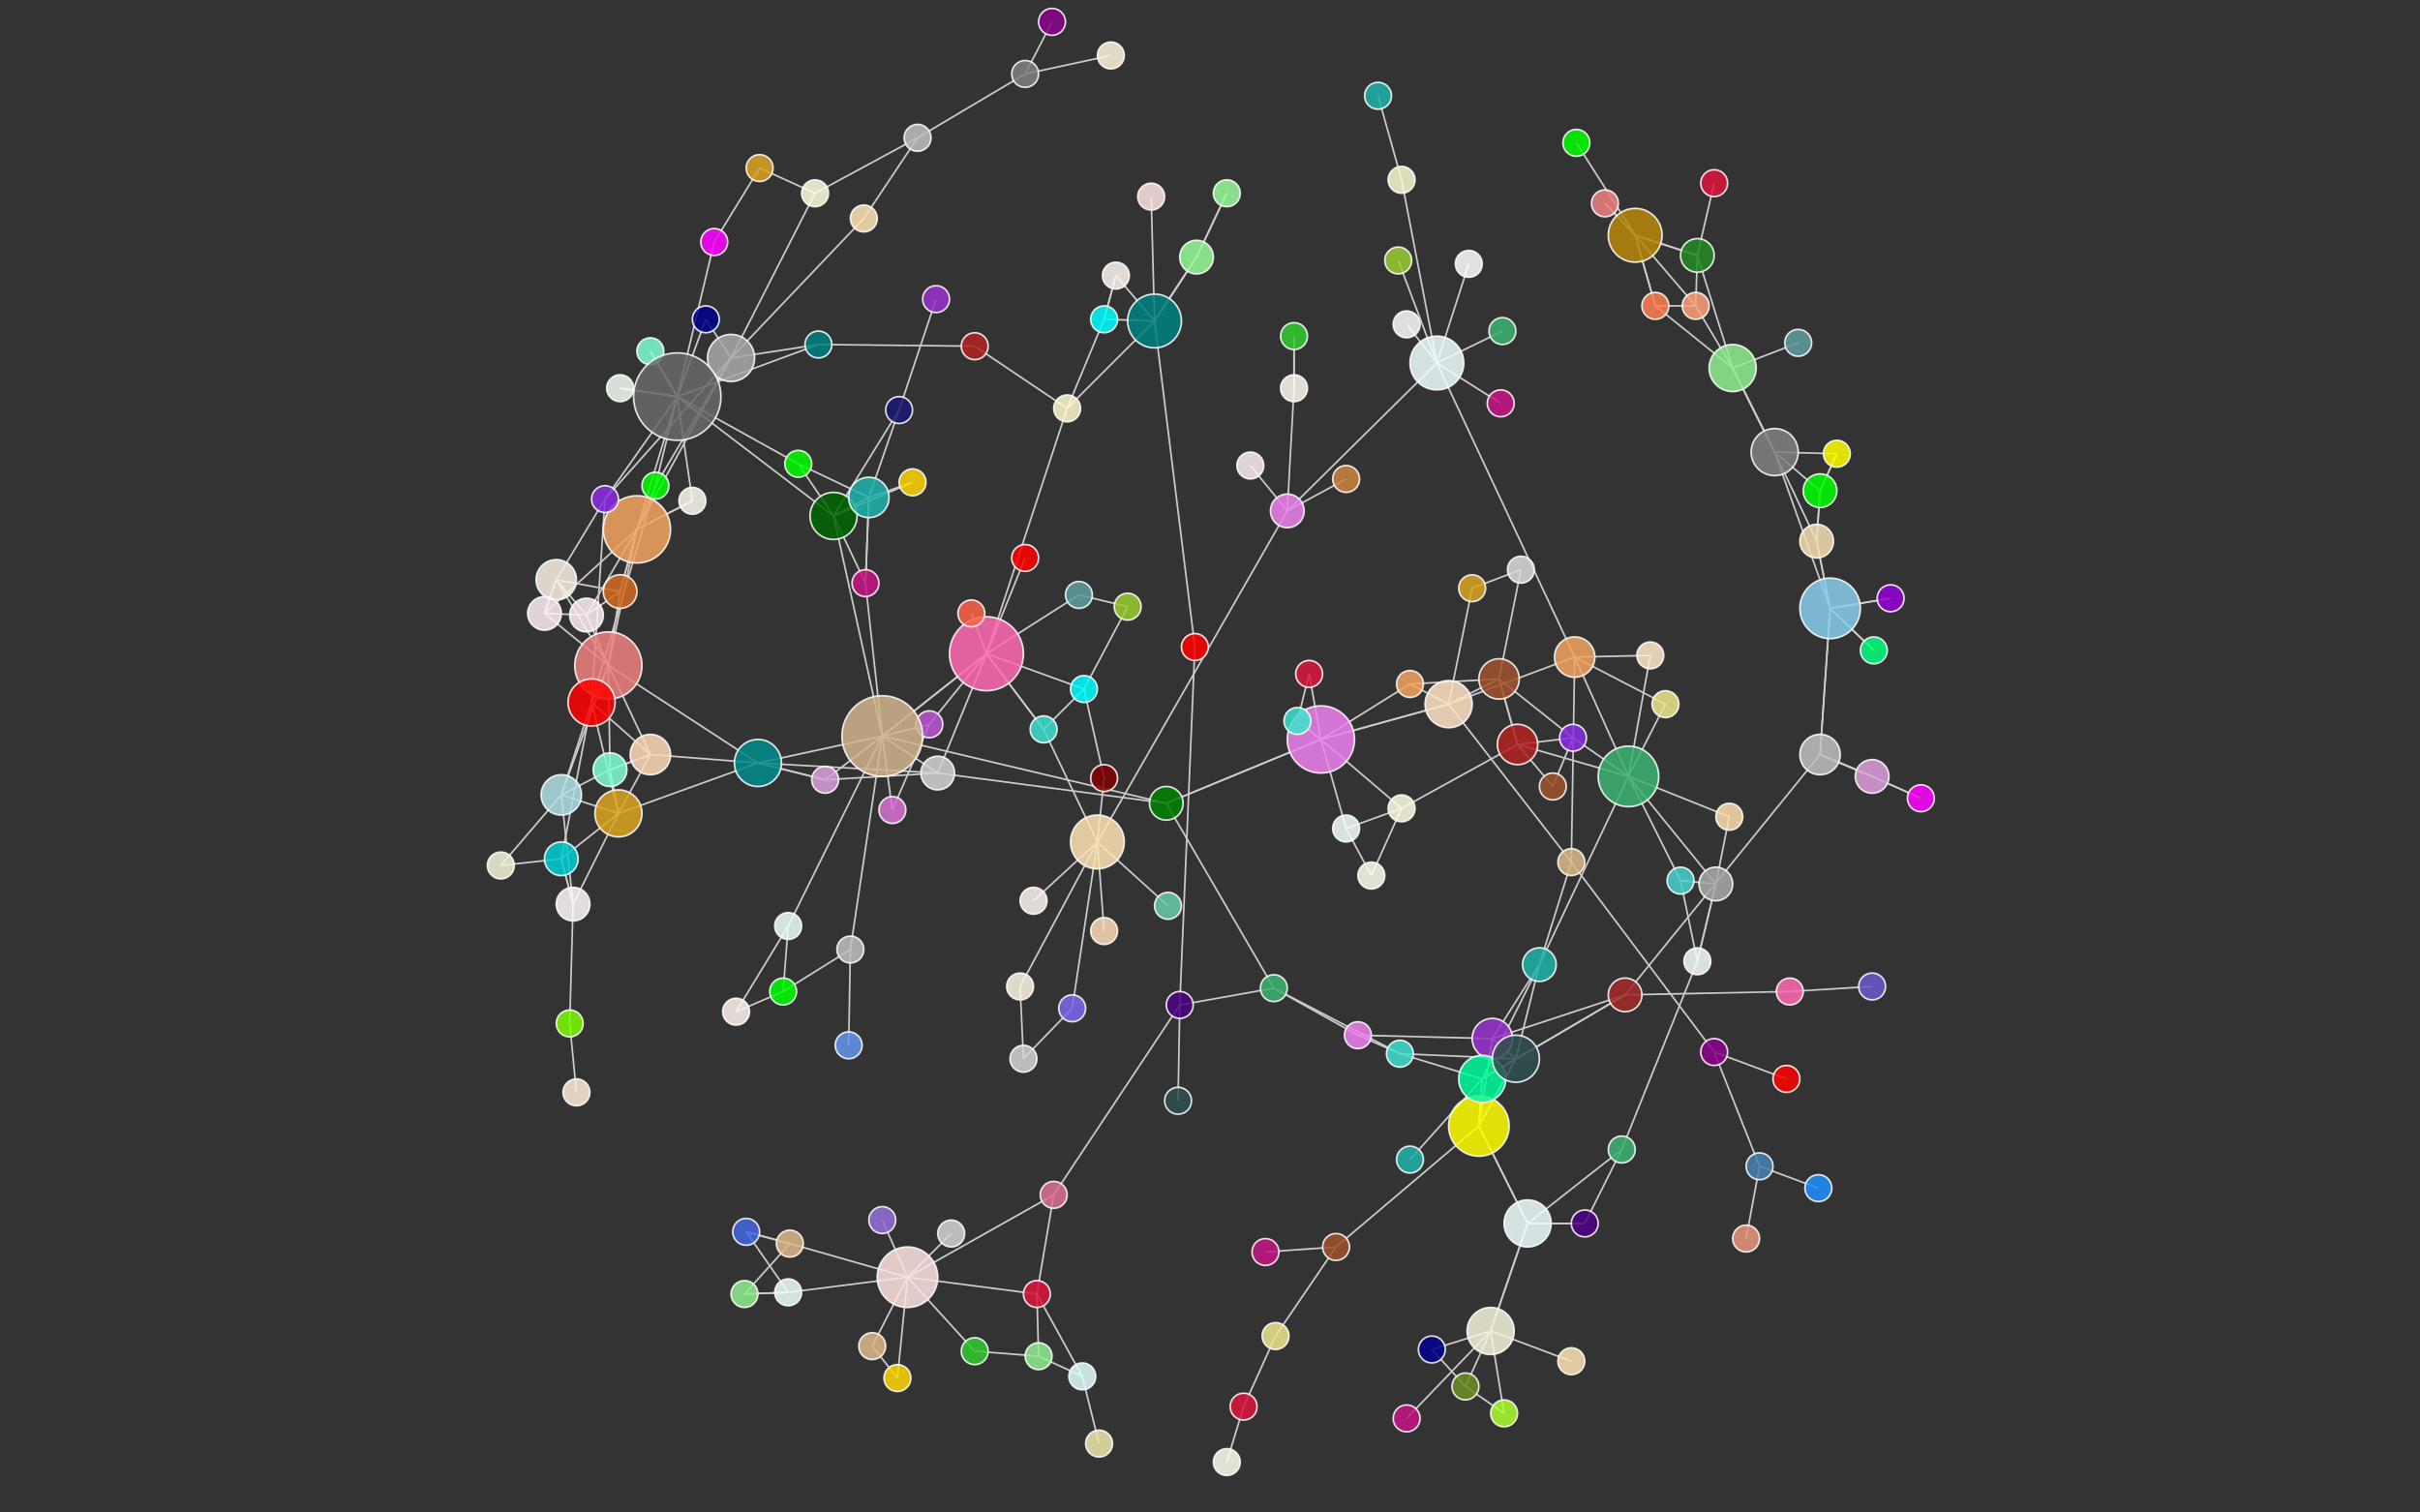 ﻿<?xml version="1.0" encoding="utf-8" standalone="no"?>
<svg xmlns:xsd="http://www.w3.org/2001/XMLSchema" xmlns:xsi="http://www.w3.org/2001/XMLSchema-instance" fill="#dbf3ff" width="1440px" height="900px" xmlns:xlink="http://www.w3.org/1999/xlink" xmlns="http://www.w3.org/2000/svg">
  <rect width="100%" height="100%" fill="#333333" stroke="none"/>
  <line class="link" y2="107" x2="834" y1="57" x1="820" />
  <line class="link" y2="191" x2="687" y1="385" x1="711" />
  <line class="link" y2="598" x2="702" y1="385" x1="711" />
  <line class="link" y2="243" x2="635" y1="191" x1="687" />
  <line class="link" y2="190" x2="657" y1="191" x1="687" />
  <line class="link" y2="164" x2="664" y1="191" x1="687" />
  <line class="link" y2="792" x2="887" y1="841" x1="895" />
  <line class="link" y2="728" x2="909" y1="792" x1="887" />
  <line class="link" y2="844" x2="837" y1="792" x1="887" />
  <line class="link" y2="803" x2="852" y1="792" x1="887" />
  <line class="link" y2="728" x2="909" y1="792" x1="887" />
  <line class="link" y2="841" x2="895" y1="825" x1="872" />
  <line class="link" y2="803" x2="852" y1="825" x1="872" />
  <line class="link" y2="792" x2="887" y1="825" x1="872" />
  <line class="link" y2="440" x2="786" y1="493" x1="801" />
  <line class="link" y2="481" x2="834" y1="493" x1="801" />
  <line class="link" y2="521" x2="816" y1="493" x1="801" />
  <line class="link" y2="478" x2="694" y1="440" x1="786" />
  <line class="link" y2="429" x2="772" y1="440" x1="786" />
  <line class="link" y2="419" x2="862" y1="440" x1="786" />
  <line class="link" y2="419" x2="862" y1="407" x1="839" />
  <line class="link" y2="440" x2="786" y1="407" x1="839" />
  <line class="link" y2="404" x2="892" y1="407" x1="839" />
  <line class="link" y2="440" x2="786" y1="481" x1="834" />
  <line class="link" y2="443" x2="903" y1="481" x1="834" />
  <line class="link" y2="521" x2="816" y1="481" x1="834" />
  <line class="link" y2="404" x2="892" y1="443" x1="903" />
  <line class="link" y2="462" x2="969" y1="443" x1="903" />
  <line class="link" y2="588" x2="758" y1="627" x1="833" />
  <line class="link" y2="598" x2="702" y1="588" x1="758" />
  <line class="link" y2="627" x2="833" y1="616" x1="808" />
  <line class="link" y2="588" x2="758" y1="616" x1="808" />
  <line class="link" y2="440" x2="786" y1="429" x1="772" />
  <line class="link" y2="205" x2="487" y1="206" x1="580" />
  <line class="link" y2="243" x2="635" y1="206" x1="580" />
  <line class="link" y2="572" x2="1010" y1="524" x1="1000" />
  <line class="link" y2="462" x2="969" y1="524" x1="1000" />
  <line class="link" y2="526" x2="1021" y1="524" x1="1000" />
  <line class="link" y2="526" x2="1021" y1="572" x1="1010" />
  <line class="link" y2="572" x2="1010" y1="526" x1="1021" />
  <line class="link" y2="462" x2="969" y1="526" x1="1021" />
  <line class="link" y2="728" x2="909" y1="728" x1="943" />
  <line class="link" y2="462" x2="969" y1="574" x1="916" />
  <line class="link" y2="391" x2="937" y1="419" x1="991" />
  <line class="link" y2="462" x2="969" y1="419" x1="991" />
  <line class="link" y2="391" x2="937" y1="390" x1="982" />
  <line class="link" y2="462" x2="969" y1="390" x1="982" />
  <line class="link" y2="468" x2="924" y1="439" x1="936" />
  <line class="link" y2="462" x2="969" y1="439" x1="936" />
  <line class="link" y2="443" x2="903" y1="439" x1="936" />
  <line class="link" y2="404" x2="892" y1="439" x1="936" />
  <line class="link" y2="419" x2="862" y1="391" x1="937" />
  <line class="link" y2="462" x2="969" y1="391" x1="937" />
  <line class="link" y2="443" x2="903" y1="468" x1="924" />
  <line class="link" y2="694" x2="1047" y1="737" x1="1039" />
  <line class="link" y2="694" x2="1047" y1="707" x1="1082" />
  <line class="link" y2="462" x2="969" y1="486" x1="1029" />
  <line class="link" y2="526" x2="1021" y1="486" x1="1029" />
  <line class="link" y2="454" x2="451" y1="464" x1="491" />
  <line class="link" y2="438" x2="525" y1="464" x1="491" />
  <line class="link" y2="464" x2="491" y1="454" x1="451" />
  <line class="link" y2="438" x2="525" y1="454" x1="451" />
  <line class="link" y2="598" x2="702" y1="655" x1="701" />
  <line class="link" y2="440" x2="786" y1="478" x1="694" />
  <line class="link" y2="438" x2="525" y1="478" x1="694" />
  <line class="link" y2="588" x2="758" y1="478" x1="694" />
  <line class="link" y2="587" x2="1114" y1="590" x1="1065" />
  <line class="link" y2="592" x2="967" y1="590" x1="1065" />
  <line class="link" y2="795" x2="759" y1="837" x1="740" />
  <line class="link" y2="870" x2="730" y1="837" x1="740" />
  <line class="link" y2="501" x2="653" y1="554" x1="657" />
  <line class="link" y2="304" x2="766" y1="501" x1="653" />
  <line class="link" y2="627" x2="833" y1="630" x1="902" />
  <line class="link" y2="670" x2="880" y1="630" x1="902" />
  <line class="link" y2="592" x2="967" y1="630" x1="902" />
  <line class="link" y2="574" x2="916" y1="630" x1="902" />
  <line class="link" y2="670" x2="880" y1="630" x1="902" />
  <line class="link" y2="630" x2="902" y1="618" x1="888" />
  <line class="link" y2="616" x2="808" y1="618" x1="888" />
  <line class="link" y2="592" x2="967" y1="618" x1="888" />
  <line class="link" y2="670" x2="880" y1="618" x1="888" />
  <line class="link" y2="574" x2="916" y1="618" x1="888" />
  <line class="link" y2="670" x2="880" y1="618" x1="888" />
  <line class="link" y2="630" x2="902" y1="642" x1="882" />
  <line class="link" y2="670" x2="880" y1="642" x1="882" />
  <line class="link" y2="574" x2="916" y1="642" x1="882" />
  <line class="link" y2="592" x2="967" y1="642" x1="882" />
  <line class="link" y2="690" x2="839" y1="642" x1="882" />
  <line class="link" y2="670" x2="880" y1="642" x1="882" />
  <line class="link" y2="627" x2="833" y1="642" x1="882" />
  <line class="link" y2="475" x2="1143" y1="462" x1="1114" />
  <line class="link" y2="449" x2="1083" y1="462" x1="1114" />
  <line class="link" y2="449" x2="1083" y1="462" x1="1114" />
  <line class="link" y2="462" x2="1114" y1="475" x1="1143" />
  <line class="link" y2="362" x2="1089" y1="449" x1="1083" />
  <line class="link" y2="462" x2="1114" y1="449" x1="1083" />
  <line class="link" y2="592" x2="967" y1="449" x1="1083" />
  <line class="link" y2="322" x2="1081" y1="362" x1="1089" />
  <line class="link" y2="387" x2="1115" y1="362" x1="1089" />
  <line class="link" y2="449" x2="1083" y1="362" x1="1089" />
  <line class="link" y2="362" x2="1089" y1="387" x1="1115" />
  <line class="link" y2="590" x2="466" y1="565" x1="506" />
  <line class="link" y2="622" x2="505" y1="565" x1="506" />
  <line class="link" y2="438" x2="525" y1="565" x1="506" />
  <line class="link" y2="590" x2="466" y1="551" x1="469" />
  <line class="link" y2="438" x2="525" y1="551" x1="469" />
  <line class="link" y2="602" x2="438" y1="551" x1="469" />
  <line class="link" y2="760" x2="540" y1="804" x1="580" />
  <line class="link" y2="807" x2="618" y1="804" x1="580" />
  <line class="link" y2="760" x2="540" y1="734" x1="566" />
  <line class="link" y2="760" x2="540" y1="726" x1="525" />
  <line class="link" y2="859" x2="654" y1="819" x1="644" />
  <line class="link" y2="770" x2="617" y1="819" x1="644" />
  <line class="link" y2="807" x2="618" y1="819" x1="644" />
  <line class="link" y2="598" x2="702" y1="711" x1="627" />
  <line class="link" y2="770" x2="617" y1="711" x1="627" />
  <line class="link" y2="760" x2="540" y1="711" x1="627" />
  <line class="link" y2="760" x2="540" y1="820" x1="534" />
  <line class="link" y2="820" x2="534" y1="801" x1="519" />
  <line class="link" y2="760" x2="540" y1="801" x1="519" />
  <line class="link" y2="760" x2="540" y1="770" x1="617" />
  <line class="link" y2="807" x2="618" y1="770" x1="617" />
  <line class="link" y2="590" x2="466" y1="602" x1="438" />
  <line class="link" y2="740" x2="470" y1="770" x1="443" />
  <line class="link" y2="769" x2="469" y1="770" x1="443" />
  <line class="link" y2="733" x2="444" y1="740" x1="470" />
  <line class="link" y2="760" x2="540" y1="740" x1="470" />
  <line class="link" y2="770" x2="443" y1="769" x1="469" />
  <line class="link" y2="270" x2="1093" y1="292" x1="1083" />
  <line class="link" y2="760" x2="540" y1="769" x1="469" />
  <line class="link" y2="322" x2="1081" y1="292" x1="1083" />
  <line class="link" y2="740" x2="470" y1="733" x1="444" />
  <line class="link" y2="292" x2="1083" y1="322" x1="1081" />
  <line class="link" y2="769" x2="469" y1="733" x1="444" />
  <line class="link" y2="362" x2="1089" y1="322" x1="1081" />
  <line class="link" y2="236" x2="403" y1="307" x1="496" />
  <line class="link" y2="362" x2="1089" y1="356" x1="1125" />
  <line class="link" y2="438" x2="525" y1="307" x1="496" />
  <line class="link" y2="362" x2="1089" y1="356" x1="1125" />
  <line class="link" y2="287" x2="543" y1="307" x1="496" />
  <line class="link" y2="365" x2="324" y1="366" x1="349" />
  <line class="link" y2="244" x2="535" y1="307" x1="496" />
  <line class="link" y2="352" x2="369" y1="366" x1="349" />
  <line class="link" y2="347" x2="515" y1="307" x1="496" />
  <line class="link" y2="352" x2="369" y1="315" x1="379" />
  <line class="link" y2="296" x2="517" y1="307" x1="496" />
  <line class="link" y2="396" x2="362" y1="315" x1="379" />
  <line class="link" y2="276" x2="475" y1="307" x1="496" />
  <line class="link" y2="213" x2="435" y1="315" x1="379" />
  <line class="link" y2="231" x2="369" y1="236" x1="403" />
  <line class="link" y2="236" x2="403" y1="315" x1="379" />
  <line class="link" y2="205" x2="487" y1="236" x1="403" />
  <line class="link" y2="289" x2="390" y1="315" x1="379" />
  <line class="link" y2="296" x2="517" y1="347" x1="515" />
  <line class="link" y2="365" x2="324" y1="345" x1="331" />
  <line class="link" y2="438" x2="525" y1="347" x1="515" />
  <line class="link" y2="396" x2="362" y1="345" x1="331" />
  <line class="link" y2="276" x2="475" y1="296" x1="517" />
  <line class="link" y2="297" x2="360" y1="345" x1="331" />
  <line class="link" y2="287" x2="543" y1="296" x1="517" />
  <line class="link" y2="315" x2="379" y1="365" x1="324" />
  <line class="link" y2="244" x2="535" y1="296" x1="517" />
  <line class="link" y2="345" x2="331" y1="365" x1="324" />
  <line class="link" y2="347" x2="515" y1="296" x1="517" />
  <line class="link" y2="396" x2="362" y1="365" x1="324" />
  <line class="link" y2="244" x2="535" y1="178" x1="557" />
  <line class="link" y2="315" x2="379" y1="352" x1="369" />
  <line class="link" y2="236" x2="403" y1="276" x1="475" />
  <line class="link" y2="345" x2="331" y1="352" x1="369" />
  <line class="link" y2="454" x2="451" y1="396" x1="362" />
  <line class="link" y2="396" x2="362" y1="352" x1="369" />
  <line class="link" y2="418" x2="352" y1="396" x1="362" />
  <line class="link" y2="82" x2="546" y1="115" x1="485" />
  <line class="link" y2="458" x2="363" y1="396" x1="362" />
  <line class="link" y2="236" x2="403" y1="190" x1="420" />
  <line class="link" y2="449" x2="387" y1="396" x1="362" />
  <line class="link" y2="213" x2="435" y1="190" x1="420" />
  <line class="link" y2="473" x2="334" y1="396" x1="362" />
  <line class="link" y2="236" x2="403" y1="144" x1="425" />
  <line class="link" y2="454" x2="451" y1="484" x1="368" />
  <line class="link" y2="191" x2="687" y1="117" x1="685" />
  <line class="link" y2="418" x2="352" y1="484" x1="368" />
  <line class="link" y2="153" x2="712" y1="115" x1="730" />
  <line class="link" y2="511" x2="334" y1="484" x1="368" />
  <line class="link" y2="153" x2="712" y1="115" x1="730" />
  <line class="link" y2="538" x2="341" y1="484" x1="368" />
  <line class="link" y2="191" x2="687" y1="153" x1="712" />
  <line class="link" y2="458" x2="363" y1="484" x1="368" />
  <line class="link" y2="191" x2="687" y1="153" x1="712" />
  <line class="link" y2="449" x2="387" y1="484" x1="368" />
  <line class="link" y2="191" x2="687" y1="153" x1="712" />
  <line class="link" y2="473" x2="334" y1="484" x1="368" />
  <line class="link" y2="164" x2="664" y1="190" x1="657" />
  <line class="link" y2="418" x2="352" y1="511" x1="334" />
  <line class="link" y2="243" x2="635" y1="190" x1="657" />
  <line class="link" y2="538" x2="341" y1="511" x1="334" />
  <line class="link" y2="190" x2="657" y1="164" x1="664" />
  <line class="link" y2="473" x2="334" y1="538" x1="341" />
  <line class="link" y2="33" x2="661" y1="44" x1="610" />
  <line class="link" y2="511" x2="334" y1="538" x1="341" />
  <line class="link" y2="82" x2="546" y1="44" x1="610" />
  <line class="link" y2="511" x2="334" y1="515" x1="298" />
  <line class="link" y2="13" x2="626" y1="44" x1="610" />
  <line class="link" y2="473" x2="334" y1="515" x1="298" />
  <line class="link" y2="501" x2="653" y1="539" x1="695" />
  <line class="link" y2="418" x2="352" y1="473" x1="334" />
  <line class="link" y2="501" x2="653" y1="587" x1="607" />
  <line class="link" y2="449" x2="387" y1="458" x1="363" />
  <line class="link" y2="389" x2="587" y1="354" x1="642" />
  <line class="link" y2="473" x2="334" y1="458" x1="363" />
  <line class="link" y2="389" x2="587" y1="365" x1="578" />
  <line class="link" y2="418" x2="352" y1="449" x1="387" />
  <line class="link" y2="389" x2="587" y1="332" x1="610" />
  <line class="link" y2="458" x2="363" y1="449" x1="387" />
  <line class="link" y2="339" x2="905" y1="350" x1="876" />
  <line class="link" y2="454" x2="451" y1="449" x1="387" />
  <line class="link" y2="419" x2="862" y1="350" x1="876" />
  <line class="link" y2="538" x2="341" y1="609" x1="339" />
  <line class="link" y2="389" x2="587" y1="434" x1="621" />
  <line class="link" y2="609" x2="339" y1="650" x1="343" />
  <line class="link" y2="501" x2="653" y1="434" x1="621" />
  <line class="link" y2="219" x2="1031" y1="269" x1="1056" />
  <line class="link" y2="157" x2="874" y1="216" x1="855" />
  <line class="link" y2="219" x2="1031" y1="269" x1="1056" />
  <line class="link" y2="240" x2="893" y1="216" x1="855" />
  <line class="link" y2="362" x2="1089" y1="269" x1="1056" />
  <line class="link" y2="197" x2="894" y1="216" x1="855" />
  <line class="link" y2="270" x2="1093" y1="269" x1="1056" />
  <line class="link" y2="193" x2="837" y1="216" x1="855" />
  <line class="link" y2="322" x2="1081" y1="269" x1="1056" />
  <line class="link" y2="155" x2="832" y1="216" x1="855" />
  <line class="link" y2="292" x2="1083" y1="269" x1="1056" />
  <line class="link" y2="107" x2="834" y1="216" x1="855" />
  <line class="link" y2="269" x2="1056" y1="219" x1="1031" />
  <line class="link" y2="304" x2="766" y1="216" x1="855" />
  <line class="link" y2="182" x2="985" y1="219" x1="1031" />
  <line class="link" y2="391" x2="937" y1="216" x1="855" />
  <line class="link" y2="152" x2="1010" y1="219" x1="1031" />
  <line class="link" y2="236" x2="403" y1="209" x1="387" />
  <line class="link" y2="292" x2="1083" y1="270" x1="1093" />
  <line class="link" y2="454" x2="451" y1="460" x1="558" />
  <line class="link" y2="219" x2="1031" y1="182" x1="1009" />
  <line class="link" y2="419" x2="862" y1="513" x1="935" />
  <line class="link" y2="140" x2="973" y1="182" x1="1009" />
  <line class="link" y2="574" x2="916" y1="513" x1="935" />
  <line class="link" y2="182" x2="985" y1="182" x1="1009" />
  <line class="link" y2="391" x2="937" y1="513" x1="935" />
  <line class="link" y2="152" x2="1010" y1="182" x1="1009" />
  <line class="link" y2="440" x2="786" y1="419" x1="862" />
  <line class="link" y2="140" x2="973" y1="182" x1="985" />
  <line class="link" y2="513" x2="935" y1="626" x1="1020" />
  <line class="link" y2="140" x2="973" y1="152" x1="1010" />
  <line class="link" y2="694" x2="1047" y1="626" x1="1020" />
  <line class="link" y2="219" x2="1031" y1="204" x1="1070" />
  <line class="link" y2="642" x2="1063" y1="626" x1="1020" />
  <line class="link" y2="152" x2="1010" y1="140" x1="973" />
  <line class="link" y2="572" x2="1010" y1="684" x1="965" />
  <line class="link" y2="182" x2="985" y1="140" x1="973" />
  <line class="link" y2="728" x2="943" y1="684" x1="965" />
  <line class="link" y2="121" x2="955" y1="140" x1="973" />
  <line class="link" y2="728" x2="909" y1="684" x1="965" />
  <line class="link" y2="140" x2="973" y1="121" x1="955" />
  <line class="link" y2="429" x2="772" y1="401" x1="779" />
  <line class="link" y2="140" x2="973" y1="85" x1="938" />
  <line class="link" y2="440" x2="786" y1="401" x1="779" />
  <line class="link" y2="152" x2="1010" y1="109" x1="1020" />
  <line class="link" y2="745" x2="753" y1="742" x1="795" />
  <line class="link" y2="315" x2="379" y1="366" x1="349" />
  <line class="link" y2="670" x2="880" y1="742" x1="795" />
  <line class="link" y2="345" x2="331" y1="366" x1="349" />
  <line class="link" y2="795" x2="759" y1="742" x1="795" />
  <line class="link" y2="396" x2="362" y1="366" x1="349" />
  <line class="link" y2="205" x2="487" y1="213" x1="435" />
  <line class="link" y2="236" x2="403" y1="231" x1="369" />
  <line class="link" y2="236" x2="403" y1="297" x1="360" />
  <line class="link" y2="213" x2="435" y1="297" x1="360" />
  <line class="link" y2="418" x2="352" y1="297" x1="360" />
  <line class="link" y2="236" x2="403" y1="289" x1="390" />
  <line class="link" y2="213" x2="435" y1="289" x1="390" />
  <line class="link" y2="418" x2="352" y1="289" x1="390" />
  <line class="link" y2="115" x2="485" y1="100" x1="452" />
  <line class="link" y2="144" x2="425" y1="100" x1="452" />
  <line class="link" y2="315" x2="379" y1="298" x1="412" />
  <line class="link" y2="315" x2="379" y1="298" x1="412" />
  <line class="link" y2="236" x2="403" y1="298" x1="412" />
  <line class="link" y2="213" x2="435" y1="130" x1="514" />
  <line class="link" y2="82" x2="546" y1="130" x1="514" />
  <line class="link" y2="213" x2="435" y1="115" x1="485" />
  <line class="link" y2="587" x2="607" y1="630" x1="609" />
  <line class="link" y2="600" x2="638" y1="630" x1="609" />
  <line class="link" y2="501" x2="653" y1="600" x1="638" />
  <line class="link" y2="304" x2="766" y1="285" x1="801" />
  <line class="link" y2="304" x2="766" y1="277" x1="744" />
  <line class="link" y2="792" x2="887" y1="810" x1="935" />
  <line class="link" y2="231" x2="770" y1="200" x1="770" />
  <line class="link" y2="231" x2="770" y1="200" x1="770" />
  <line class="link" y2="304" x2="766" y1="231" x1="770" />
  <line class="link" y2="410" x2="645" y1="463" x1="657" />
  <line class="link" y2="501" x2="653" y1="463" x1="657" />
  <line class="link" y2="434" x2="621" y1="410" x1="645" />
  <line class="link" y2="389" x2="587" y1="410" x1="645" />
  <line class="link" y2="501" x2="653" y1="536" x1="615" />
  <line class="link" y2="354" x2="642" y1="361" x1="671" />
  <line class="link" y2="410" x2="645" y1="361" x1="671" />
  <line class="link" y2="236" x2="403" y1="209" x1="387" />
  <line class="link" y2="339" x2="905" y1="404" x1="892" />
  <line class="link" y2="443" x2="903" y1="404" x1="892" />
  <line class="link" y2="419" x2="862" y1="404" x1="892" />
  <line class="link" y2="482" x2="531" y1="431" x1="553" />
  <line class="link" y2="389" x2="587" y1="431" x1="553" />
  <line class="link" y2="438" x2="525" y1="389" x1="587" />
  <line class="link" y2="434" x2="621" y1="389" x1="587" />
  <line class="link" y2="243" x2="635" y1="389" x1="587" />
  <line class="link" y2="431" x2="553" y1="438" x1="525" />
  <line class="link" y2="389" x2="587" y1="438" x1="525" />
  <line class="link" y2="482" x2="531" y1="438" x1="525" />
  <line class="link" y2="438" x2="525" y1="460" x1="558" />
  <line class="link" y2="389" x2="587" y1="460" x1="558" />
  <line class="link" y2="464" x2="491" y1="460" x1="558" />
  <line class="link" y2="478" x2="694" y1="460" x1="558" />
  <line class="link" y2="728" x2="909" y1="670" x1="880" />
  <line class="link" y2="670" x2="880" y1="728" x1="909" />
  <line class="link" y2="728" x2="943" y1="728" x1="909" />
  <circle style="fill: rgb(255, 239, 213);" class="node" cy="650" cx="343" r="8" />
  <circle style="fill: rgb(255, 218, 185);" class="node" cy="449" cx="387" r="12" />
  <circle style="fill: rgb(124, 252, 0);" class="node" cy="609" cx="339" r="8" />
  <circle style="fill: rgb(144, 238, 144);" class="node" cy="219" cx="1031" r="14" />
  <circle style="fill: rgb(128, 128, 128);" class="node" cy="269" cx="1056" r="14" />
  <circle style="fill: rgb(0, 255, 0);" class="node" cy="292" cx="1083" r="10" />
  <circle style="fill: rgb(255, 255, 0);" class="node" cy="270" cx="1093" r="8" />
  <circle style="fill: rgb(245, 222, 179);" class="node" cy="322" cx="1081" r="10" />
  <circle style="fill: rgb(148, 0, 211);" class="node" cy="356" cx="1125" r="8" />
  <circle style="fill: rgb(255, 160, 122);" class="node" cy="182" cx="1009" r="8" />
  <circle style="fill: rgb(255, 127, 80);" class="node" cy="182" cx="985" r="8" />
  <circle style="fill: rgb(184, 134, 11);" class="node" cy="140" cx="973" r="16" />
  <circle style="fill: rgb(95, 158, 160);" class="node" cy="204" cx="1070" r="8" />
  <circle style="fill: rgb(34, 139, 34);" class="node" cy="152" cx="1010" r="10" />
  <circle style="fill: rgb(0, 255, 0);" class="node" cy="85" cx="938" r="8" />
  <circle style="fill: rgb(220, 20, 60);" class="node" cy="109" cx="1020" r="8" />
  <circle style="fill: rgb(240, 128, 128);" class="node" cy="121" cx="955" r="8" />
  <circle style="fill: rgb(250, 240, 230);" class="node" cy="345" cx="331" r="12" />
  <circle style="fill: rgb(244, 164, 96);" class="node" cy="315" cx="379" r="20" />
  <circle style="fill: rgb(255, 240, 245);" class="node" cy="366" cx="349" r="10" />
  <circle style="fill: rgb(169, 169, 169);" class="node" cy="213" cx="435" r="14" />
  <circle style="fill: rgb(210, 105, 30);" class="node" cy="352" cx="369" r="10" />
  <circle style="fill: rgb(255, 240, 245);" class="node" cy="365" cx="324" r="10" />
  <circle style="fill: rgb(255, 250, 240);" class="node" cy="298" cx="412" r="8" />
  <circle style="fill: rgb(0, 255, 0);" class="node" cy="289" cx="390" r="8" />
  <circle style="fill: rgb(240, 255, 240);" class="node" cy="231" cx="369" r="8" />
  <circle style="fill: rgb(255, 0, 255);" class="node" cy="144" cx="425" r="8" />
  <circle style="fill: rgb(218, 165, 32);" class="node" cy="100" cx="452" r="8" />
  <circle style="fill: rgb(138, 43, 226);" class="node" cy="297" cx="360" r="8" />
  <circle style="fill: rgb(255, 228, 225);" class="node" cy="117" cx="685" r="8" />
  <circle style="fill: rgb(255, 255, 224);" class="node" cy="115" cx="485" r="8" />
  <circle style="fill: rgb(255, 228, 181);" class="node" cy="130" cx="514" r="8" />
  <circle style="fill: rgb(255, 248, 220);" class="node" cy="33" cx="661" r="8" />
  <circle style="fill: rgb(0, 0, 139);" class="node" cy="190" cx="420" r="8" />
  <circle style="fill: rgb(192, 192, 192);" class="node" cy="82" cx="546" r="8" />
  <circle style="fill: rgb(128, 128, 128);" class="node" cy="44" cx="610" r="8" />
  <circle style="fill: rgb(0, 255, 255);" class="node" cy="190" cx="657" r="8" />
  <circle style="fill: rgb(152, 251, 152);" class="node" cy="115" cx="730" r="8" />
  <circle style="fill: rgb(220, 220, 220);" class="node" cy="339" cx="905" r="8" />
  <circle style="fill: rgb(255, 245, 238);" class="node" cy="164" cx="664" r="8" />
  <circle style="fill: rgb(152, 251, 152);" class="node" cy="153" cx="712" r="10" />
  <circle style="fill: rgb(160, 82, 45);" class="node" cy="404" cx="892" r="12" />
  <circle style="fill: rgb(211, 211, 211);" class="node" cy="630" cx="609" r="8" />
  <circle style="fill: rgb(102, 205, 170);" class="node" cy="539" cx="695" r="8" />
  <circle style="fill: rgb(211, 211, 211);" class="node" cy="460" cx="558" r="10" />
  <circle style="fill: rgb(123, 104, 238);" class="node" cy="600" cx="638" r="8" />
  <circle style="fill: rgb(253, 245, 230);" class="node" cy="587" cx="607" r="8" />
  <circle style="fill: rgb(222, 184, 135);" class="node" cy="513" cx="935" r="8" />
  <circle style="fill: rgb(255, 105, 180);" class="node" cy="389" cx="587" r="22" />
  <circle style="fill: rgb(186, 85, 211);" class="node" cy="431" cx="553" r="8" />
  <circle style="fill: rgb(255, 255, 0);" class="node" cy="670" cx="880" r="18" />
  <circle style="fill: rgb(210, 180, 140);" class="node" cy="438" cx="525" r="24" />
  <circle style="fill: rgb(218, 112, 214);" class="node" cy="482" cx="531" r="8" />
  <circle style="fill: rgb(240, 255, 255);" class="node" cy="728" cx="909" r="14" />
  <circle style="fill: rgb(60, 179, 113);" class="node" cy="684" cx="965" r="8" />
  <circle style="fill: rgb(255, 228, 196);" class="node" cy="419" cx="862" r="14" />
  <circle style="fill: rgb(250, 250, 210);" class="node" cy="107" cx="834" r="8" />
  <circle style="fill: rgb(220, 20, 60);" class="node" cy="401" cx="779" r="8" />
  <circle style="fill: rgb(139, 0, 139);" class="node" cy="626" cx="1020" r="8" />
  <circle style="fill: rgb(255, 240, 245);" class="node" cy="277" cx="744" r="8" />
  <circle style="fill: rgb(240, 230, 140);" class="node" cy="795" cx="759" r="8" />
  <circle style="fill: rgb(160, 82, 45);" class="node" cy="742" cx="795" r="8" />
  <circle style="fill: rgb(245, 255, 250);" class="node" cy="493" cx="801" r="8" />
  <circle style="fill: rgb(205, 133, 63);" class="node" cy="285" cx="801" r="8" />
  <circle style="fill: rgb(199, 21, 133);" class="node" cy="745" cx="753" r="8" />
  <circle style="fill: rgb(238, 130, 238);" class="node" cy="440" cx="786" r="20" />
  <circle style="fill: rgb(255, 0, 0);" class="node" cy="385" cx="711" r="8" />
  <circle style="fill: rgb(32, 178, 170);" class="node" cy="57" cx="820" r="8" />
  <circle style="fill: rgb(64, 224, 208);" class="node" cy="627" cx="833" r="8" />
  <circle style="fill: rgb(0, 128, 128);" class="node" cy="191" cx="687" r="16" />
  <circle style="fill: rgb(238, 130, 238);" class="node" cy="304" cx="766" r="10" />
  <circle style="fill: rgb(60, 179, 113);" class="node" cy="588" cx="758" r="8" />
  <circle style="fill: rgb(244, 164, 96);" class="node" cy="407" cx="839" r="8" />
  <circle style="fill: rgb(75, 0, 130);" class="node" cy="598" cx="702" r="8" />
  <circle style="fill: rgb(255, 228, 181);" class="node" cy="810" cx="935" r="8" />
  <circle style="fill: rgb(255, 255, 224);" class="node" cy="481" cx="834" r="8" />
  <circle style="fill: rgb(173, 255, 47);" class="node" cy="841" cx="895" r="8" />
  <circle style="fill: rgb(255, 250, 205);" class="node" cy="243" cx="635" r="8" />
  <circle style="fill: rgb(178, 34, 34);" class="node" cy="443" cx="903" r="12" />
  <circle style="fill: rgb(245, 245, 220);" class="node" cy="792" cx="887" r="14" />
  <circle style="fill: rgb(72, 209, 204);" class="node" cy="524" cx="1000" r="8" />
  <circle style="fill: rgb(255, 255, 240);" class="node" cy="521" cx="816" r="8" />
  <circle style="fill: rgb(107, 142, 35);" class="node" cy="825" cx="872" r="8" />
  <circle style="fill: rgb(245, 255, 250);" class="node" cy="572" cx="1010" r="8" />
  <circle style="fill: rgb(169, 169, 169);" class="node" cy="526" cx="1021" r="10" />
  <circle style="fill: rgb(238, 130, 238);" class="node" cy="616" cx="808" r="8" />
  <circle style="fill: rgb(233, 150, 122);" class="node" cy="737" cx="1039" r="8" />
  <circle style="fill: rgb(75, 0, 130);" class="node" cy="728" cx="943" r="8" />
  <circle style="fill: rgb(64, 224, 208);" class="node" cy="429" cx="772" r="8" />
  <circle style="fill: rgb(128, 0, 0);" class="node" cy="463" cx="657" r="8" />
  <circle style="fill: rgb(32, 178, 170);" class="node" cy="574" cx="916" r="10" />
  <circle style="fill: rgb(178, 34, 34);" class="node" cy="206" cx="580" r="8" />
  <circle style="fill: rgb(0, 255, 255);" class="node" cy="410" cx="645" r="8" />
  <circle style="fill: rgb(60, 179, 113);" class="node" cy="462" cx="969" r="18" />
  <circle style="fill: rgb(0, 128, 128);" class="node" cy="205" cx="487" r="8" />
  <circle style="fill: rgb(30, 144, 255);" class="node" cy="707" cx="1082" r="8" />
  <circle style="fill: rgb(255, 250, 240);" class="node" cy="231" cx="770" r="8" />
  <circle style="fill: rgb(255, 255, 240);" class="node" cy="870" cx="730" r="8" />
  <circle style="fill: rgb(106, 90, 205);" class="node" cy="587" cx="1114" r="8" />
  <circle style="fill: rgb(138, 43, 226);" class="node" cy="439" cx="936" r="8" />
  <circle style="fill: rgb(240, 230, 140);" class="node" cy="419" cx="991" r="8" />
  <circle style="fill: rgb(95, 158, 160);" class="node" cy="354" cx="642" r="8" />
  <circle style="fill: rgb(244, 164, 96);" class="node" cy="391" cx="937" r="12" />
  <circle style="fill: rgb(50, 205, 50);" class="node" cy="200" cx="770" r="8" />
  <circle style="fill: rgb(255, 105, 180);" class="node" cy="590" cx="1065" r="8" />
  <circle style="fill: rgb(160, 82, 45);" class="node" cy="468" cx="924" r="8" />
  <circle style="fill: rgb(255, 235, 205);" class="node" cy="390" cx="982" r="8" />
  <circle style="fill: rgb(220, 20, 60);" class="node" cy="837" cx="740" r="8" />
  <circle style="fill: rgb(0, 139, 139);" class="node" cy="454" cx="451" r="14" />
  <circle style="fill: rgb(70, 130, 180);" class="node" cy="694" cx="1047" r="8" />
  <circle style="fill: rgb(153, 50, 204);" class="node" cy="618" cx="888" r="12" />
  <circle style="fill: rgb(47, 79, 79);" class="node" cy="655" cx="701" r="8" />
  <circle style="fill: rgb(255, 245, 238);" class="node" cy="536" cx="615" r="8" />
  <circle style="fill: rgb(0, 250, 154);" class="node" cy="642" cx="882" r="14" />
  <circle style="fill: rgb(0, 128, 0);" class="node" cy="478" cx="694" r="10" />
  <circle style="fill: rgb(255, 222, 173);" class="node" cy="486" cx="1029" r="8" />
  <circle style="fill: rgb(32, 178, 170);" class="node" cy="690" cx="839" r="8" />
  <circle style="fill: rgb(154, 205, 50);" class="node" cy="361" cx="671" r="8" />
  <circle style="fill: rgb(221, 160, 221);" class="node" cy="464" cx="491" r="8" />
  <circle style="fill: rgb(221, 160, 221);" class="node" cy="462" cx="1114" r="10" />
  <circle style="fill: rgb(255, 218, 185);" class="node" cy="554" cx="657" r="8" />
  <circle style="fill: rgb(255, 99, 71);" class="node" cy="365" cx="578" r="8" />
  <circle style="fill: rgb(255, 228, 225);" class="node" cy="760" cx="540" r="18" />
  <circle style="fill: rgb(255, 228, 181);" class="node" cy="501" cx="653" r="16" />
  <circle style="fill: rgb(255, 0, 0);" class="node" cy="332" cx="610" r="8" />
  <circle style="fill: rgb(255, 255, 255);" class="node" cy="157" cx="874" r="8" />
  <circle style="fill: rgb(47, 79, 79);" class="node" cy="630" cx="902" r="14" />
  <circle style="fill: rgb(139, 0, 139);" class="node" cy="13" cx="626" r="8" />
  <circle style="fill: rgb(144, 238, 144);" class="node" cy="807" cx="618" r="8" />
  <circle style="fill: rgb(165, 42, 42);" class="node" cy="592" cx="967" r="10" />
  <circle style="fill: rgb(218, 165, 32);" class="node" cy="350" cx="876" r="8" />
  <circle style="fill: rgb(199, 21, 133);" class="node" cy="240" cx="893" r="8" />
  <circle style="fill: rgb(0, 255, 127);" class="node" cy="387" cx="1115" r="8" />
  <circle style="fill: rgb(255, 0, 255);" class="node" cy="475" cx="1143" r="8" />
  <circle style="fill: rgb(255, 215, 0);" class="node" cy="820" cx="534" r="8" />
  <circle style="fill: rgb(255, 0, 0);" class="node" cy="642" cx="1063" r="8" />
  <circle style="fill: rgb(192, 192, 192);" class="node" cy="449" cx="1083" r="12" />
  <circle style="fill: rgb(127, 255, 212);" class="node" cy="209" cx="387" r="8" />
  <circle style="fill: rgb(64, 224, 208);" class="node" cy="434" cx="621" r="8" />
  <circle style="fill: rgb(135, 206, 235);" class="node" cy="362" cx="1089" r="18" />
  <circle style="fill: rgb(222, 184, 135);" class="node" cy="801" cx="519" r="8" />
  <circle style="fill: rgb(0, 255, 0);" class="node" cy="590" cx="466" r="8" />
  <circle style="fill: rgb(0, 0, 139);" class="node" cy="803" cx="852" r="8" />
  <circle style="fill: rgb(220, 20, 60);" class="node" cy="770" cx="617" r="8" />
  <circle style="fill: rgb(211, 211, 211);" class="node" cy="734" cx="566" r="8" />
  <circle style="fill: rgb(192, 192, 192);" class="node" cy="565" cx="506" r="8" />
  <circle style="fill: rgb(153, 50, 204);" class="node" cy="178" cx="557" r="8" />
  <circle style="fill: rgb(60, 179, 113);" class="node" cy="197" cx="894" r="8" />
  <circle style="fill: rgb(240, 255, 255);" class="node" cy="551" cx="469" r="8" />
  <circle style="fill: rgb(0, 255, 0);" class="node" cy="276" cx="475" r="8" />
  <circle style="fill: rgb(147, 112, 219);" class="node" cy="726" cx="525" r="8" />
  <circle style="fill: rgb(50, 205, 50);" class="node" cy="804" cx="580" r="8" />
  <circle style="fill: rgb(199, 21, 133);" class="node" cy="844" cx="837" r="8" />
  <circle style="fill: rgb(255, 250, 250);" class="node" cy="193" cx="837" r="8" />
  <circle style="fill: rgb(240, 255, 255);" class="node" cy="216" cx="855" r="16" />
  <circle style="fill: rgb(240, 128, 128);" class="node" cy="396" cx="362" r="20" />
  <circle style="fill: rgb(100, 149, 237);" class="node" cy="622" cx="505" r="8" />
  <circle style="fill: rgb(224, 255, 255);" class="node" cy="819" cx="644" r="8" />
  <circle style="fill: rgb(255, 245, 238);" class="node" cy="602" cx="438" r="8" />
  <circle style="fill: rgb(154, 205, 50);" class="node" cy="155" cx="832" r="8" />
  <circle style="fill: rgb(144, 238, 144);" class="node" cy="770" cx="443" r="8" />
  <circle style="fill: rgb(238, 232, 170);" class="node" cy="859" cx="654" r="8" />
  <circle style="fill: rgb(222, 184, 135);" class="node" cy="740" cx="470" r="8" />
  <circle style="fill: rgb(219, 112, 147);" class="node" cy="711" cx="627" r="8" />
  <circle style="fill: rgb(255, 0, 0);" class="node" cy="418" cx="352" r="14" />
  <circle style="fill: rgb(240, 255, 255);" class="node" cy="769" cx="469" r="8" />
  <circle style="fill: rgb(218, 165, 32);" class="node" cy="484" cx="368" r="14" />
  <circle style="fill: rgb(65, 105, 225);" class="node" cy="733" cx="444" r="8" />
  <circle style="fill: rgb(0, 206, 209);" class="node" cy="511" cx="334" r="10" />
  <circle style="fill: rgb(0, 100, 0);" class="node" cy="307" cx="496" r="14" />
  <circle style="fill: rgb(255, 250, 250);" class="node" cy="538" cx="341" r="10" />
  <circle style="fill: rgb(105, 105, 105);" class="node" cy="236" cx="403" r="26" />
  <circle style="fill: rgb(245, 245, 220);" class="node" cy="515" cx="298" r="8" />
  <circle style="fill: rgb(255, 215, 0);" class="node" cy="287" cx="543" r="8" />
  <circle style="fill: rgb(176, 224, 230);" class="node" cy="473" cx="334" r="12" />
  <circle style="fill: rgb(25, 25, 112);" class="node" cy="244" cx="535" r="8" />
  <circle style="fill: rgb(127, 255, 212);" class="node" cy="458" cx="363" r="10" />
  <circle style="fill: rgb(199, 21, 133);" class="node" cy="347" cx="515" r="8" />
  <circle style="fill: rgb(32, 178, 170);" class="node" cy="296" cx="517" r="12" />
  <defs>
    <style type="text/css">.node {
    opacity: 0.85;
    stroke: #FFF;
    strokeOpacity: 0.8;
    strokeWidth: 0.5px;

}
.link {
    stroke: #CCC;
    strokeOpacity: 0.85;
    strokeWidth: 6;

}
</style>
  </defs>
</svg>